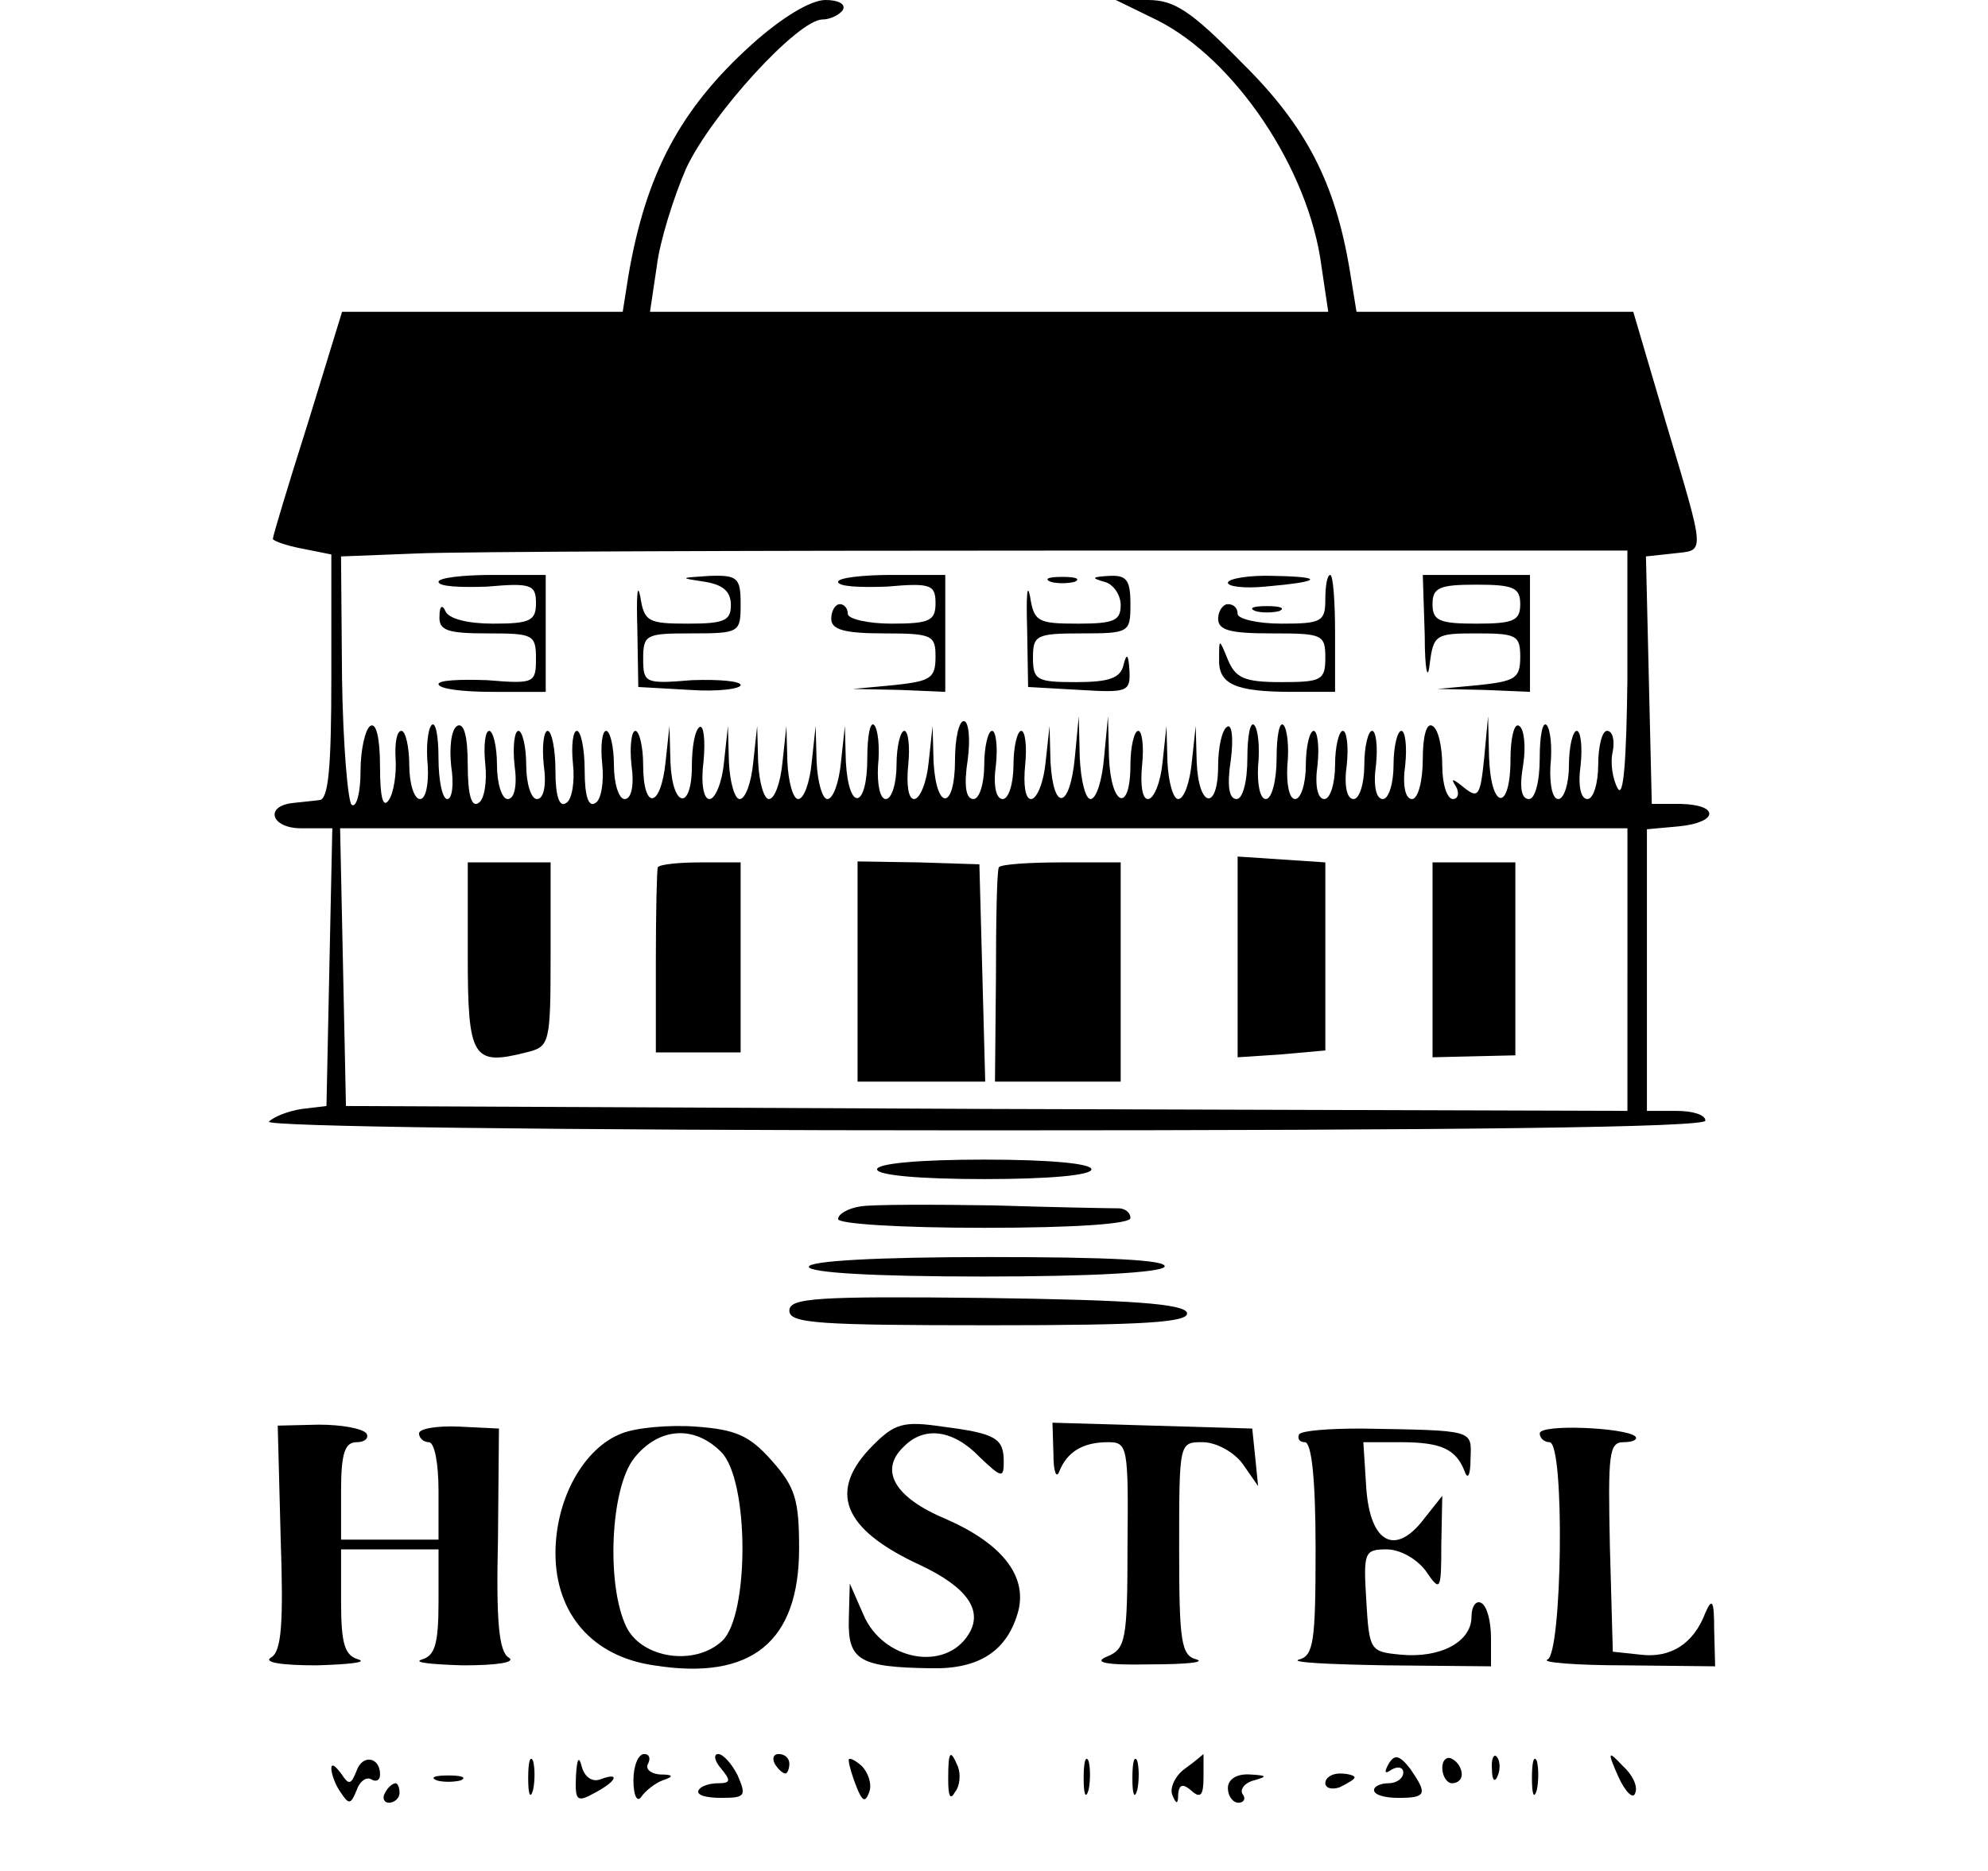 <?xml version="1.0" standalone="no"?>
<!DOCTYPE svg PUBLIC "-//W3C//DTD SVG 20010904//EN"
 "http://www.w3.org/TR/2001/REC-SVG-20010904/DTD/svg10.dtd">
<svg version="1.0" xmlns="http://www.w3.org/2000/svg"
 width="204pt" height="192pt" viewBox="0 0 204 192"
 preserveAspectRatio="xMidYMid meet">

<g transform="translate(0,192) scale(0.1,-0.1)"
fill="#000000" stroke="none">
<path d="M771 1874 c-73 -66 -108 -132 -126 -236 l-6 -38 -144 0 -144 0 -35
-114 c-20 -63 -36 -116 -36 -119 0 -2 14 -7 30 -10 l30 -6 0 -126 c0 -93 -3
-125 -12 -126 -7 -1 -19 -2 -27 -3 -30 -3 -23 -26 8 -26 l32 0 -3 -142 -3
-143 -25 -3 c-14 -2 -29 -8 -34 -13 -6 -5 283 -9 732 -9 488 0 742 3 742 10 0
6 -13 10 -30 10 l-30 0 0 144 0 145 33 3 c40 4 42 22 2 23 l-30 0 -3 127 -3
127 28 3 c33 4 34 -5 -8 136 l-33 112 -142 0 -142 0 -7 43 c-15 90 -45 148
-111 213 -52 53 -69 64 -96 64 l-33 0 43 -21 c79 -40 155 -152 168 -252 l7
-47 -348 0 -348 0 7 47 c3 25 17 70 30 100 26 56 115 153 140 153 8 0 18 5 21
10 3 6 -5 10 -18 10 -15 0 -45 -18 -76 -46z m899 -649 c-1 -86 -4 -125 -10
-114 -5 9 -8 26 -5 38 2 11 0 21 -6 21 -5 0 -9 -16 -9 -35 0 -19 -5 -35 -11
-35 -7 0 -10 14 -7 35 2 19 0 35 -4 35 -4 0 -8 -16 -8 -35 0 -19 -5 -35 -11
-35 -6 0 -9 15 -8 34 2 19 0 38 -4 42 -4 4 -7 -11 -7 -34 0 -25 -5 -42 -11
-42 -8 0 -10 12 -6 35 3 19 1 37 -4 40 -5 4 -9 -12 -9 -34 0 -54 -20 -53 -22
2 l-1 42 -4 -43 c-4 -39 -6 -42 -21 -30 -11 9 -14 10 -8 1 4 -7 2 -13 -3 -13
-6 0 -11 15 -11 34 0 19 -4 38 -10 41 -6 4 -10 -10 -10 -34 0 -23 -5 -41 -11
-41 -7 0 -10 14 -7 35 2 19 0 35 -4 35 -4 0 -8 -16 -8 -35 0 -19 -5 -35 -11
-35 -7 0 -10 14 -7 35 2 19 0 35 -4 35 -4 0 -8 -16 -8 -35 0 -19 -5 -35 -11
-35 -7 0 -10 14 -7 35 2 19 0 35 -4 35 -4 0 -8 -16 -8 -35 0 -19 -5 -35 -11
-35 -7 0 -10 14 -7 35 2 19 0 35 -4 35 -4 0 -8 -16 -8 -35 0 -19 -5 -35 -11
-35 -6 0 -9 15 -8 34 2 19 0 38 -4 42 -4 4 -7 -11 -7 -34 0 -23 -5 -42 -11
-42 -6 0 -9 15 -8 34 2 19 0 38 -4 42 -4 4 -7 -11 -7 -34 0 -25 -5 -42 -11
-42 -8 0 -10 14 -6 40 3 23 1 38 -4 34 -5 -3 -9 -21 -9 -40 0 -46 -20 -44 -22
4 l-1 37 -4 -37 c-2 -21 -8 -38 -14 -38 -5 0 -10 17 -11 38 l-1 37 -4 -37 c-2
-21 -9 -38 -15 -38 -6 0 -8 15 -6 35 2 19 0 35 -4 35 -4 0 -8 -16 -8 -35 0
-50 -20 -43 -22 8 l-1 42 -4 -42 c-2 -24 -8 -43 -14 -43 -5 0 -10 19 -11 43
l-1 42 -4 -42 c-5 -53 -22 -57 -25 -5 l-1 37 -4 -37 c-2 -21 -9 -38 -15 -38
-6 0 -8 15 -6 35 2 19 0 35 -4 35 -4 0 -8 -16 -8 -35 0 -19 -5 -35 -11 -35 -7
0 -10 14 -7 35 2 19 0 35 -4 35 -4 0 -8 -16 -8 -35 0 -19 -5 -35 -11 -35 -8 0
-10 14 -6 40 3 22 1 40 -4 40 -5 0 -9 -18 -9 -40 0 -51 -19 -53 -22 -2 l-1 37
-4 -37 c-2 -21 -9 -38 -15 -38 -6 0 -8 15 -6 35 2 19 0 35 -4 35 -4 0 -8 -16
-8 -35 0 -19 -5 -35 -11 -35 -6 0 -9 15 -8 34 2 19 0 38 -4 42 -4 4 -7 -11 -7
-34 0 -52 -19 -56 -22 -4 l-1 37 -4 -37 c-2 -21 -8 -38 -14 -38 -5 0 -10 17
-11 38 l-1 37 -4 -37 c-2 -21 -8 -38 -14 -38 -5 0 -10 17 -11 38 l-1 37 -4
-37 c-2 -21 -8 -38 -14 -38 -5 0 -10 17 -11 38 l-1 37 -4 -37 c-2 -21 -8 -38
-14 -38 -5 0 -10 17 -11 38 l-1 37 -4 -37 c-2 -21 -9 -38 -15 -38 -6 0 -9 16
-6 39 2 22 0 37 -4 35 -5 -3 -8 -21 -8 -40 0 -46 -20 -44 -22 4 l-1 37 -4 -37
c-5 -48 -23 -50 -23 -3 0 19 -4 35 -8 35 -4 0 -6 -16 -4 -35 3 -21 0 -35 -7
-35 -6 0 -11 16 -11 35 0 19 -4 35 -8 35 -4 0 -6 -15 -4 -34 2 -18 -1 -37 -7
-40 -7 -5 -11 7 -11 33 0 23 -4 41 -8 41 -4 0 -6 -15 -4 -34 2 -18 -1 -37 -7
-40 -7 -5 -11 7 -11 33 0 23 -4 41 -8 41 -4 0 -6 -16 -4 -35 3 -21 0 -35 -7
-35 -6 0 -11 16 -11 35 0 19 -4 35 -8 35 -4 0 -6 -16 -4 -35 3 -21 0 -35 -7
-35 -6 0 -11 16 -11 35 0 19 -4 35 -8 35 -4 0 -6 -15 -4 -34 2 -18 -1 -37 -7
-40 -7 -5 -11 8 -11 39 0 30 -4 44 -11 40 -6 -4 -8 -22 -6 -41 3 -19 1 -34 -4
-34 -5 0 -9 19 -9 42 0 23 -3 38 -7 34 -4 -4 -6 -23 -4 -42 1 -19 -2 -34 -8
-34 -6 0 -11 16 -11 35 0 19 -4 35 -8 35 -5 0 -7 -13 -6 -29 1 -15 -2 -35 -7
-42 -6 -9 -9 3 -9 34 0 30 -4 46 -10 42 -5 -3 -10 -24 -10 -46 0 -22 -4 -38
-9 -35 -4 3 -9 62 -10 130 l-1 125 77 3 c43 2 340 3 661 3 l582 0 0 -130z m0
-300 l0 -145 -658 2 -657 3 -3 143 -3 142 661 0 660 0 0 -145z"/>
<path d="M450 1323 c0 -5 22 -6 50 -5 45 4 50 2 50 -17 0 -18 -6 -21 -44 -21
-26 0 -46 5 -49 13 -3 7 -6 5 -6 -5 -1 -15 8 -18 49 -18 47 0 50 -1 50 -26 0
-25 -2 -26 -50 -22 -28 1 -50 0 -50 -4 0 -5 25 -8 55 -8 l55 0 0 60 0 60 -55
0 c-30 0 -55 -3 -55 -7z"/>
<path d="M654 1275 l1 -60 53 -3 c28 -2 52 1 52 5 0 4 -22 6 -50 5 -48 -4 -50
-3 -50 22 0 25 3 26 50 26 49 0 50 1 50 30 0 27 -3 30 -32 29 -31 -2 -31 -2
-5 -6 19 -3 27 -10 27 -24 0 -16 -7 -19 -44 -19 -41 0 -45 2 -49 28 -3 15 -4
0 -3 -33z"/>
<path d="M860 1323 c0 -5 22 -6 50 -5 45 4 50 2 50 -17 0 -18 -6 -21 -45 -21
-25 0 -45 5 -45 10 0 6 -4 10 -8 10 -5 0 -9 -7 -9 -15 0 -11 13 -15 54 -15 50
0 53 -2 53 -24 0 -22 -5 -25 -42 -29 l-43 -4 48 -1 47 -2 0 60 0 60 -55 0
c-30 0 -55 -3 -55 -7z"/>
<path d="M1054 1275 l1 -60 53 -3 c49 -3 52 -2 51 20 -1 17 -3 18 -6 6 -3 -14
-15 -18 -49 -18 -40 0 -44 2 -44 25 0 23 3 25 50 25 49 0 50 1 50 30 0 25 -4
30 -22 29 -17 -1 -19 -2 -5 -6 9 -2 17 -13 17 -24 0 -16 -7 -19 -44 -19 -41 0
-45 2 -49 28 -3 15 -4 0 -3 -33z"/>
<path d="M1078 1323 c6 -2 18 -2 25 0 6 3 1 5 -13 5 -14 0 -19 -2 -12 -5z"/>
<path d="M1260 1322 c0 -4 17 -6 38 -4 58 5 62 10 10 11 -27 1 -48 -3 -48 -7z"/>
<path d="M1360 1305 c0 -23 -4 -25 -45 -25 -25 0 -45 5 -45 10 0 6 -4 10 -10
10 -5 0 -10 -7 -10 -15 0 -12 13 -15 55 -15 52 0 55 -1 55 -25 0 -23 -4 -25
-45 -25 -38 0 -47 4 -55 23 -9 22 -9 22 -9 1 -1 -26 16 -34 75 -34 l44 0 0 60
c0 33 -2 60 -5 60 -3 0 -5 -11 -5 -25z"/>
<path d="M1462 1268 c0 -35 3 -48 5 -30 4 31 6 32 49 32 40 0 44 -2 44 -24 0
-22 -5 -25 -42 -29 l-43 -4 48 -1 47 -2 0 60 0 60 -55 0 -55 0 2 -62z m98 32
c0 -17 -7 -20 -45 -20 -38 0 -45 3 -45 20 0 17 7 20 45 20 38 0 45 -3 45 -20z"/>
<path d="M1288 1293 c6 -2 18 -2 25 0 6 3 1 5 -13 5 -14 0 -19 -2 -12 -5z"/>
<path d="M480 939 c0 -105 5 -113 60 -99 24 6 25 8 25 100 l0 95 -42 0 -43 0
0 -96z"/>
<path d="M675 1030 c-1 -3 -2 -47 -2 -97 l0 -93 44 0 43 0 0 98 0 97 -41 0
c-22 0 -42 -2 -44 -5z"/>
<path d="M880 923 l0 -113 65 0 66 0 -3 112 -3 111 -62 2 -63 1 0 -113z"/>
<path d="M1025 1030 c-2 -3 -3 -54 -3 -113 l-1 -107 65 0 64 0 0 113 0 112
-61 0 c-33 0 -62 -2 -64 -5z"/>
<path d="M1270 938 l0 -103 45 3 45 4 0 97 0 96 -45 3 -45 3 0 -103z"/>
<path d="M1470 935 l0 -100 42 1 43 1 0 99 0 99 -42 0 -43 0 0 -100z"/>
<path d="M900 720 c0 -6 43 -10 110 -10 67 0 110 4 110 10 0 6 -43 10 -110 10
-67 0 -110 -4 -110 -10z"/>
<path d="M883 682 c-13 -2 -23 -8 -23 -13 0 -5 64 -9 150 -9 93 0 150 4 150
10 0 6 -6 10 -12 10 -7 0 -65 1 -128 3 -63 1 -125 1 -137 -1z"/>
<path d="M830 620 c0 -6 66 -10 179 -10 109 0 182 4 186 10 4 7 -58 10 -179
10 -117 0 -186 -4 -186 -10z"/>
<path d="M810 575 c0 -13 28 -15 206 -15 160 0 205 3 202 13 -4 9 -56 13 -206
15 -175 2 -202 0 -202 -13z"/>
<path d="M288 342 c3 -88 1 -117 -10 -123 -8 -5 11 -8 47 -8 33 1 52 3 43 6
-14 4 -18 15 -18 59 l0 54 50 0 50 0 0 -54 c0 -44 -4 -55 -17 -59 -10 -3 9 -5
42 -6 35 0 55 3 47 8 -10 6 -13 37 -11 121 l1 114 -41 2 c-22 1 -41 -2 -41 -7
0 -5 5 -9 10 -9 6 0 10 -22 10 -50 l0 -50 -50 0 -50 0 0 50 c0 39 4 50 16 50
8 0 13 4 10 9 -4 5 -25 9 -49 9 l-42 -1 3 -115z"/>
<path d="M638 449 c-39 -15 -68 -67 -68 -123 0 -62 38 -106 101 -115 100 -16
149 24 149 120 0 50 -4 63 -28 90 -23 26 -37 32 -78 35 -27 2 -61 -1 -76 -7z
m102 -19 c29 -29 29 -168 1 -194 -28 -26 -82 -18 -98 14 -21 42 -17 143 8 174
25 31 61 34 89 6z"/>
<path d="M896 437 c-47 -47 -32 -86 48 -123 49 -23 65 -47 50 -71 -24 -39 -88
-27 -108 20 l-14 32 -1 -37 c-1 -42 11 -49 85 -50 49 -1 78 18 89 59 9 36 -17
69 -74 94 -53 22 -69 50 -44 74 21 22 51 18 78 -10 23 -22 25 -22 25 -5 0 24
-8 29 -63 36 -40 6 -49 3 -71 -19z"/>
<path d="M1081 427 c0 -17 3 -25 6 -17 8 20 24 30 50 30 20 0 21 -4 20 -106 0
-98 -2 -106 -21 -114 -15 -6 -1 -9 44 -8 36 0 57 2 48 5 -16 4 -18 18 -18 114
0 109 0 109 24 109 14 0 32 -10 41 -22 l16 -23 -3 30 -3 29 -102 3 -103 3 1
-33z"/>
<path d="M1333 448 c-2 -5 1 -8 6 -8 7 0 11 -39 11 -109 0 -96 -2 -110 -17
-114 -10 -3 30 -5 90 -6 l107 -1 0 29 c0 17 -4 33 -10 36 -5 3 -10 -3 -10 -14
0 -26 -32 -43 -73 -39 -31 3 -32 4 -35 56 -3 49 -2 52 21 52 14 0 31 -10 40
-22 15 -22 16 -21 16 27 l1 50 -19 -24 c-29 -38 -55 -25 -59 32 l-3 47 38 0
c42 0 57 -7 66 -30 3 -9 6 -4 6 13 1 30 5 29 -112 31 -33 0 -61 -2 -64 -6z"/>
<path d="M1580 449 c0 -5 5 -9 10 -9 16 0 13 -217 -2 -223 -7 -3 29 -6 80 -6
l92 -1 -1 38 c0 29 -2 33 -9 17 -12 -32 -36 -47 -67 -43 l-28 3 -3 108 c-2 95
-1 107 14 107 10 0 15 3 12 6 -10 9 -98 13 -98 3z"/>
<path d="M366 103 c-6 -15 -8 -15 -16 -3 -6 8 -10 11 -10 5 0 -5 4 -17 10 -25
8 -12 10 -12 16 3 3 9 10 14 15 11 5 -3 9 -1 9 5 0 18 -18 21 -24 4z"/>
<path d="M542 95 c0 -16 2 -22 5 -12 2 9 2 23 0 30 -3 6 -5 -1 -5 -18z"/>
<path d="M591 97 c-1 -25 1 -27 19 -17 23 12 27 22 6 14 -8 -3 -16 2 -19 13
-3 12 -5 8 -6 -10z"/>
<path d="M650 93 c0 -16 4 -23 8 -17 4 6 14 14 22 17 12 4 11 6 -3 6 -10 1
-15 6 -12 11 3 6 1 10 -4 10 -6 0 -11 -12 -11 -27z"/>
<path d="M740 105 c10 -12 10 -15 -3 -15 -9 0 -18 -3 -20 -7 -3 -5 7 -8 23 -8
25 0 26 2 17 23 -6 12 -15 22 -20 22 -5 0 -4 -7 3 -15z"/>
<path d="M795 110 c3 -5 8 -10 11 -10 2 0 4 5 4 10 0 6 -5 10 -11 10 -5 0 -7
-4 -4 -10z"/>
<path d="M871 113 c0 -4 4 -17 8 -27 6 -15 9 -16 13 -5 3 8 -1 20 -8 27 -8 7
-14 9 -13 5z"/>
<path d="M973 94 c0 -17 2 -22 7 -13 5 6 6 18 3 26 -8 19 -10 16 -10 -13z"/>
<path d="M1112 95 c0 -16 2 -22 5 -12 2 9 2 23 0 30 -3 6 -5 -1 -5 -18z"/>
<path d="M1162 95 c0 -16 2 -22 5 -12 2 9 2 23 0 30 -3 6 -5 -1 -5 -18z"/>
<path d="M1216 105 c-10 -7 -16 -20 -13 -27 4 -10 6 -10 6 1 1 10 5 11 14 3 9
-8 12 -4 12 14 0 13 0 24 0 24 0 0 -8 -7 -19 -15z"/>
<path d="M1425 110 c-5 -9 -4 -11 3 -6 7 4 12 2 12 -3 0 -6 -7 -11 -15 -11 -8
0 -15 -3 -15 -7 0 -5 11 -8 25 -8 29 0 30 4 12 30 -11 14 -16 15 -22 5z"/>
<path d="M1480 106 c0 -9 5 -16 10 -16 6 0 10 4 10 9 0 6 -4 13 -10 16 -5 3
-10 -1 -10 -9z"/>
<path d="M1531 104 c0 -11 3 -14 6 -6 3 7 2 16 -1 19 -3 4 -6 -2 -5 -13z"/>
<path d="M1572 95 c0 -16 2 -22 5 -12 2 9 2 23 0 30 -3 6 -5 -1 -5 -18z"/>
<path d="M1661 96 c7 -15 15 -23 17 -16 3 7 -3 19 -13 28 -15 16 -16 15 -4
-12z"/>
<path d="M448 93 c6 -2 18 -2 25 0 6 3 1 5 -13 5 -14 0 -19 -2 -12 -5z"/>
<path d="M1260 85 c0 -8 5 -15 11 -15 5 0 8 4 4 9 -3 5 3 12 12 14 14 4 13 5
-4 6 -14 1 -23 -5 -23 -14z"/>
<path d="M1360 90 c0 -5 7 -7 15 -4 8 4 15 8 15 10 0 2 -7 4 -15 4 -8 0 -15
-4 -15 -10z"/>
<path d="M395 80 c-3 -5 -1 -10 4 -10 6 0 11 5 11 10 0 6 -2 10 -4 10 -3 0 -8
-4 -11 -10z"/>
</g>
</svg>
